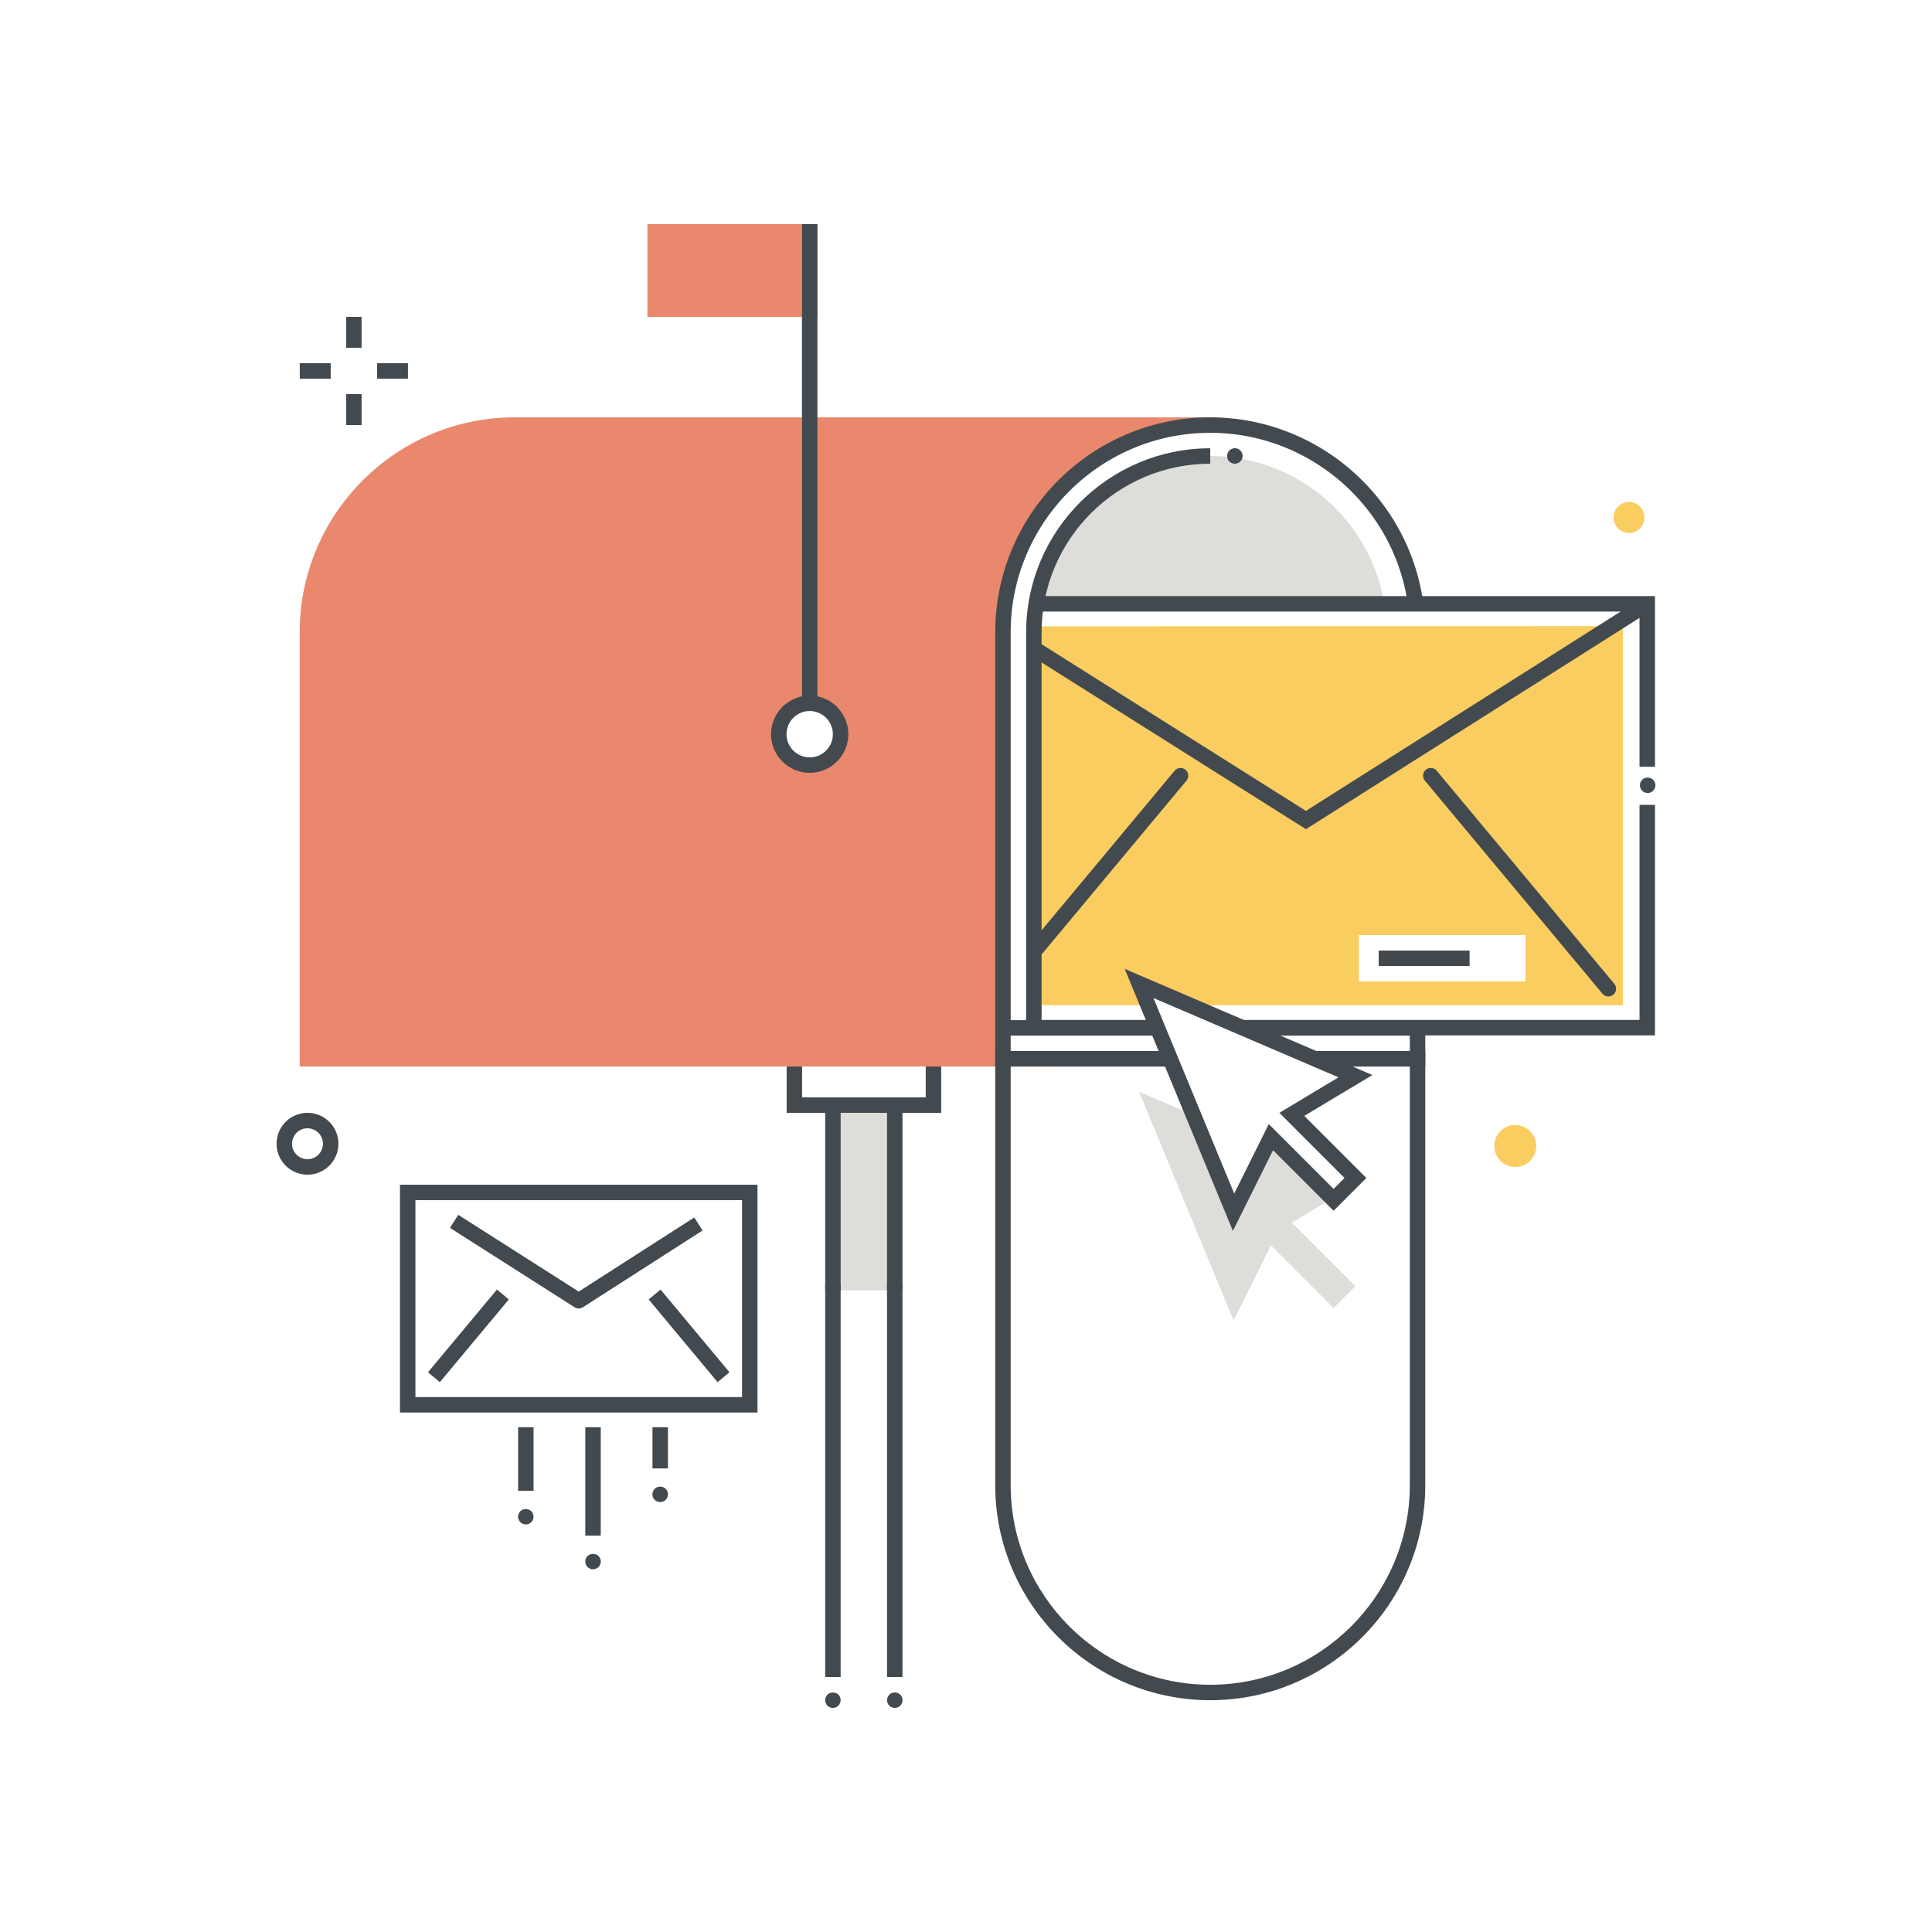<?xml version="1.0" encoding="utf-8"?><svg xmlns="http://www.w3.org/2000/svg" width="250" height="250" viewBox="0 0 250 250"><g fill="none" fill-rule="evenodd"><path fill="#DDDED9" d="M107.781 166.973h8v-24.221h-8z"/><path fill="#434A4F" d="M106.781 166.973h2v-23.846h-2zM114.781 166.973h2v-23.846h-2z"/><path fill="#434A4F" d="M121.79 144.002h-20v-6.625h2v4.625h16v-4.625h2v6.625"/><path fill="#E9886C" d="M104.774 99.005a4 4 0 1 1 0-8 4 4 0 0 1 0 8zM66.605 54.006c-15.342 0-27.824 12.481-27.824 27.824v56.176h98.813v-1.001h-7.813V81.83c0-14.815 12.01-26.825 26.824-26.825.336 0 .668.011 1 .024v-1.023h-91z"/><path fill="#FACD60" d="M133.793 81.05v3.061l35.222 21.33 39.652-24.422-74.874.031"/><path fill="#FACD60" d="M175.84 127.002h21.557v-6H175.84v6zm-6.852-20.875l-35.195-22.106v46.051h14.914l-.084-1.57 5 1.57h56.375V79.877l-41.01 26.25z"/><path fill="#434A4F" d="M107.78 221.002a.992.992 0 0 1-.381-.071 1.44 1.44 0 0 1-.329-.219c-.091-.101-.16-.2-.211-.33a1.013 1.013 0 0 1-.079-.38c0-.26.11-.521.29-.71.369-.37 1.05-.37 1.42 0 .18.189.29.45.29.71 0 .13-.02.26-.08.38-.051.12-.12.229-.21.33-.1.09-.21.16-.33.219a.987.987 0 0 1-.38.071m8.01 0a.994.994 0 0 1-.71-.29.922.922 0 0 1-.221-.33 1.004 1.004 0 0 1-.069-.38c0-.26.1-.521.29-.71.04-.04.1-.08.149-.12a.557.557 0 0 1 .17-.09.964.964 0 0 1 .771 0 .999.999 0 0 1 .62.92c0 .13-.03.26-.08.38a1.015 1.015 0 0 1-.54.549.987.987 0 0 1-.38.071M106.781 217.003h2v-50.98h-2zM114.781 217.003h2v-50.98h-2zM151.007 136.006h-20.226V81.83c0-14.239 11.585-25.824 25.824-25.824 12.935 0 23.944 9.657 25.609 22.463l1.982-.258c-1.793-13.799-13.654-24.205-27.591-24.205-15.342 0-27.824 12.481-27.824 27.824v56.176h23.052l-.826-2M182.43 132.877v3.129h-14.623l4.667 2h11.956v-5.129h-2"/><path fill="#434A4F" d="M167.807 136.006l4.667 2h9.956v54.175c0 14.24-11.585 25.825-25.825 25.825-14.239 0-25.824-11.585-25.824-25.825v-54.175h21.052l-.826-2h-22.226v56.175c0 15.342 12.482 27.825 27.824 27.825 15.343 0 27.825-12.483 27.825-27.825v-56.175h-16.623M149.355 132.006h-19.574v2h20.4l-.826-2M158.474 132.006l4.666 2h20.641v-2h-25.307"/><path fill="#DDDED9" d="M134.792 131.752V77.991h44.315c-1.83-10.764-11.224-18.986-22.502-18.986-12.585 0-22.824 10.239-22.824 22.825v51.175l1.011-1.253"/><path fill="#434A4F" d="M214.154 99.217h-2V79.136h-78.326v-2h80.326v22.081"/><path fill="#434A4F" d="M168.989 107.295l-35.635-22.474 1.067-1.691 34.566 21.8 43.632-27.639 1.07 1.689-44.7 28.315M208.124 128.943c-.287 0-.571-.122-.77-.359l-22.976-27.567a1 1 0 0 1 1.537-1.281l22.977 27.567a1.002 1.002 0 0 1-.768 1.64m5.086-26.332c-.14 0-.271-.029-.39-.079a.99.99 0 0 1-.54-.54.969.969 0 0 1-.07-.381c0-.13.019-.26.07-.38.05-.13.13-.229.22-.33.359-.369 1.04-.369 1.41 0 .1.101.17.21.22.33.05.12.08.25.08.38 0 .131-.03.261-.08.381a1 1 0 0 1-.22.329.965.965 0 0 1-.7.29"/><path fill="#42494E" d="M178.401 125.003h11.764v-2h-11.764z"/><path fill="#434A4F" d="M134.194 123.65a1 1 0 0 1-.767-1.64l18.564-22.274a1 1 0 0 1 1.537 1.281l-18.564 22.274a1 1 0 0 1-.77.359M149.346 131.982h-15.518v2h16.344l-.826-2M212.154 104.144v27.838h-53.735l4.667 2h51.068v-29.838h-2"/><path fill="#434A4F" d="M134.781 133.006h-2V81.83c0-13.137 10.688-23.824 23.824-23.824v2c-12.034 0-21.824 9.79-21.824 21.824v51.176"/><path fill="#DDDED9" d="M172.382 155.073l-5.422-5.422-3.091-1.325-4.247 8.541-5.199-12.589-7.028-3.012 12.227 29.61 4.833-9.721 8.111 8.111 2.829-2.828-8.233-8.233 5.22-3.132"/><path fill="#434A4F" d="M149.255 129.143l10.451 25.308 4.473-8.995 8.387 8.388 1.414-1.414-8.43-8.431 7.653-4.593-23.948-10.263zm10.283 30.14l-14.004-33.911 32.052 13.737-8.812 5.286 8.035 8.035-4.243 4.242-7.835-7.835-5.193 10.446zM53.757 180.781h42.261v-25.482H53.757v25.482zm-2 2h46.261v-29.482H51.757v29.482z"/><path fill="#434A4F" d="M74.888 169.317a1 1 0 0 1-.537-.156l-16.124-10.275 1.074-1.688 15.585 9.933 14.949-9.591 1.08 1.683-15.487 9.936a1.007 1.007 0 0 1-.54.158M92.857 178.852l-8.922-10.706 1.537-1.281 8.923 10.706-1.538 1.281M56.917 178.852l-1.537-1.281 8.923-10.706 1.537 1.281-8.923 10.706M75.738 198.713h2v-14.036h-2zM76.74 203.061a.998.998 0 0 1-.71-.299.988.988 0 0 1-.22-.321.986.986 0 0 1-.07-.38c0-.269.1-.529.29-.71.369-.37 1.04-.37 1.42 0 .18.191.29.441.29.71 0 .13-.03.26-.08.38-.051.12-.12.231-.21.321-.19.19-.45.299-.71.299M84.43 190.015h2v-5.338h-2zM85.43 194.361a.986.986 0 0 1-.92-1.38c.05-.13.12-.239.21-.33.37-.369 1.04-.369 1.42 0 .18.191.29.45.29.71 0 .271-.11.521-.29.71a.986.986 0 0 1-.71.29M67.041 192.915h2v-8.238h-2zM68.04 197.262a.996.996 0 0 1-.38-.081.987.987 0 0 1-.54-1.309c.05-.12.12-.231.21-.32.37-.371 1.05-.371 1.42 0 .09.089.16.2.21.32a.991.991 0 0 1-.21 1.09c-.19.189-.44.3-.71.3"/><path fill="#E9886C" d="M83.773 41h22.002V28.999H83.773z"/><path fill="#434A4F" d="M103.775 90.823h2V28.998h-2z"/><path fill="#434A4F" d="M104.774 92.006c-1.654 0-3 1.345-3 3 0 1.654 1.346 3 3 3 1.655 0 3-1.346 3-3 0-1.655-1.345-3-3-3zm0 8c-2.756 0-5-2.244-5-5 0-2.757 2.244-5 5-5 2.757 0 5 2.243 5 5 0 2.756-2.243 5-5 5zM44.79 45.002h2v-4h-2zM44.79 55.002h2v-4h-2zM48.79 49.002h4v-2h-4zM38.79 49.002h4v-2h-4z"/><path fill="#FACD60" d="M193.361 148.288a2.715 2.715 0 1 1 5.43 0 2.715 2.715 0 0 1-5.43 0m15.429-81.286a2 2 0 1 1 3.999-.001 2 2 0 0 1-3.999.001"/><path fill="#434A4F" d="M39.79 146.002c-1.103 0-2 .897-2 2 0 1.102.897 2 2 2s2-.898 2-2c0-1.103-.897-2-2-2zm0 6c-2.206 0-4-1.794-4-4s1.794-4 4-4 4 1.794 4 4-1.794 4-4 4zm120-92a.994.994 0 0 1-1-1c0-.26.109-.521.29-.71l.149-.12a.744.744 0 0 1 .181-.09c.06-.03.12-.05.19-.061a.885.885 0 0 1 .57.061c.059.019.12.05.18.09l.15.12c.09.099.16.2.21.33.06.12.08.25.08.38a.997.997 0 0 1-.29.71c-.101.09-.21.16-.33.21-.12.049-.25.08-.38.08"/></g></svg>